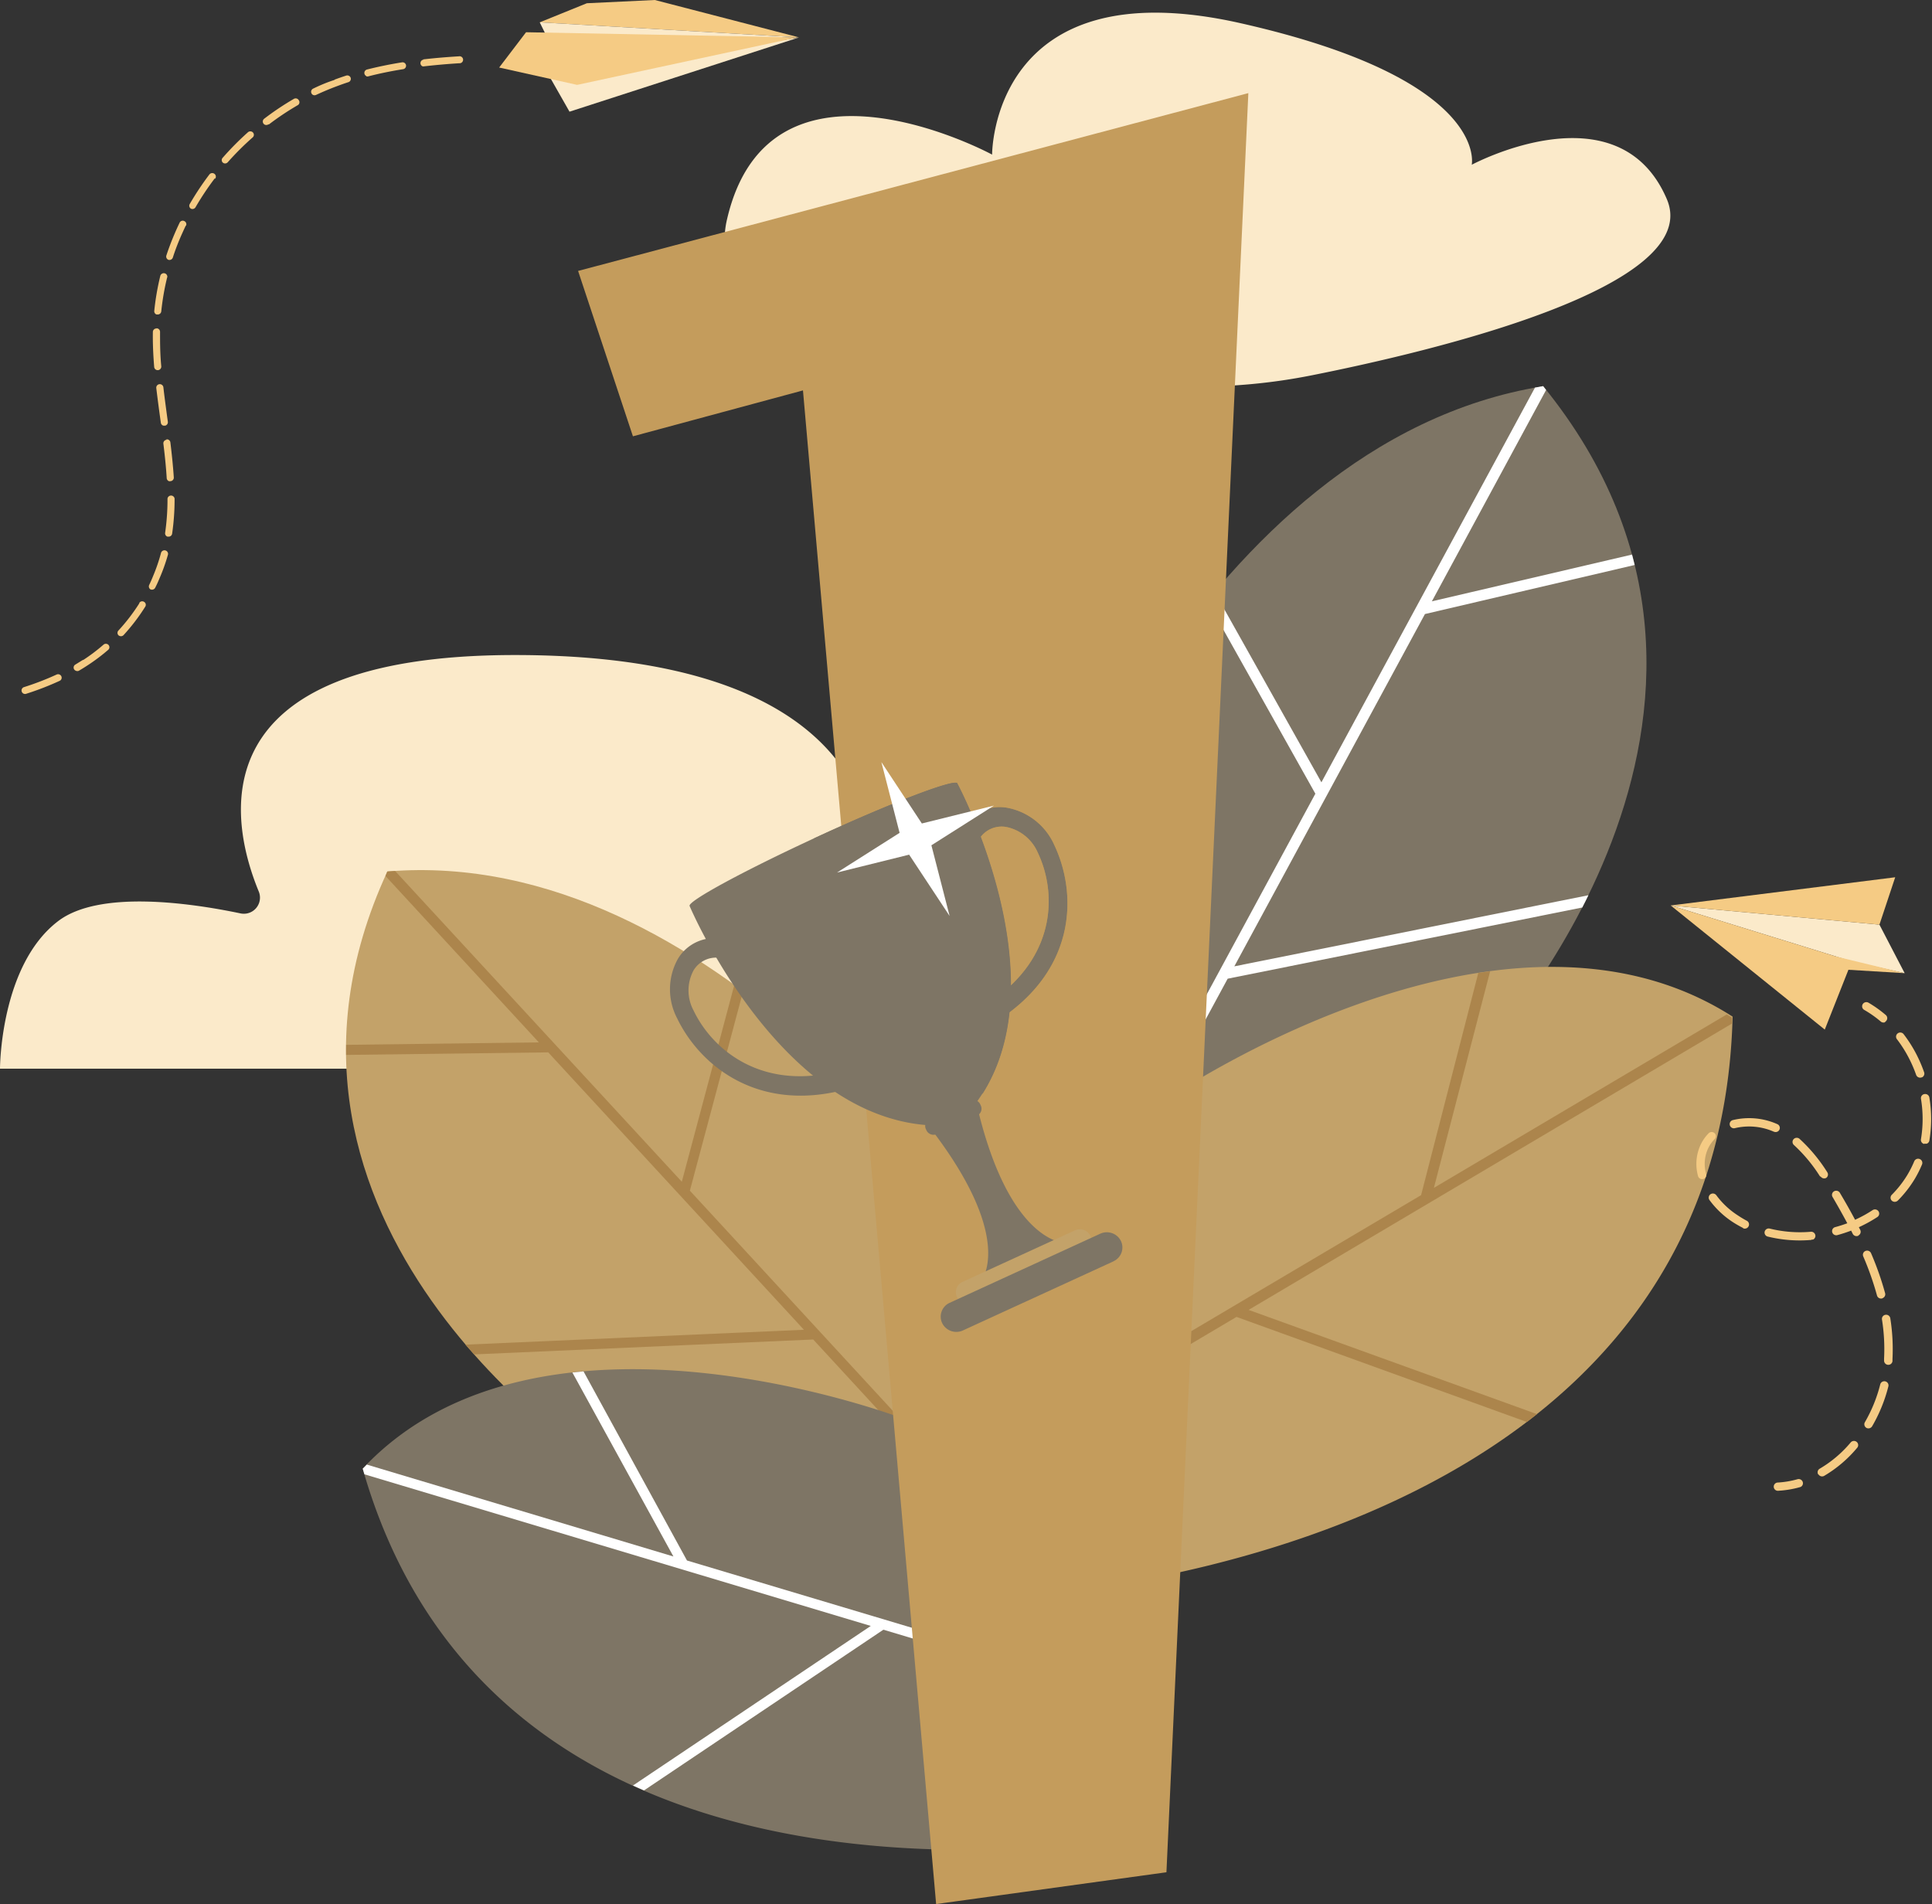 <svg xmlns="http://www.w3.org/2000/svg" xmlns:xlink="http://www.w3.org/1999/xlink" viewBox="0 0 220.54 217.37"><rect x="0" y="0" width="220.54" height="217.37" fill="#333333" stroke="none"/><defs><style>.cls-1{fill:none;}.cls-2{clip-path:url(#clip-path);}.cls-3{fill:#fbeaca;}.cls-4{fill:#c3a269;}.cls-5{fill:#dfcdb2;}.cls-6{fill:#ac854c;}.cls-7{fill:#7e7565;}.cls-8{fill:#fff;}.cls-9{fill:#f5cb84;}.cls-10{fill:#c49c5c;}.cls-11{fill:#fab745;}</style><clipPath id="clip-path" transform="translate(0 0)"><rect class="cls-1" width="220.54" height="217.37"/></clipPath></defs><title>destacados</title><g id="Layer_2" data-name="Layer 2"><g id="Layer_1-2" data-name="Layer 1"><g class="cls-2"><path class="cls-3" d="M83,25C79,41.79,119.39,43.95,136,44.13a66.58,66.58,0,0,0,13.72-1.28c14.07-2.8,44.86-10.15,40.54-20.14C184.72,9.83,168,18.81,168,18.81s2.1-9.73-26.38-16.16-28.37,15-28.37,15S87.91,3.91,83,25" transform="translate(0 0)"/><path class="cls-3" d="M0,122H149.6s8.11-10.06,0-16.84c-4.48-3.74-9.76-3.35-13.6-2.25a4.48,4.48,0,0,1-5.55-3.44c-.91-4.14-3.71-9.55-11.77-12.75s-12.93,1.66-15.83,6.6a2.27,2.27,0,0,1-4.07-.41c-2.51-7.8-11.26-18.13-40-18.13-36.57,0-32.51,19.07-29.24,27a1.84,1.84,0,0,1-2.11,2.49c-5.64-1.18-16.11-2.71-20.81.9C0,110.23,0,122,0,122" transform="translate(0 0)"/><path class="cls-4" d="M111,140.25S81.7,96.38,44.22,99.49c-18.69,40.4,24.09,67.7,24.09,67.7l46,8.33Z" transform="translate(0 0)"/></g><polygon class="cls-5" points="113.5 175.37 114.28 175.51 113.51 175.37 113.5 175.37"/><g class="cls-2"><path class="cls-6" d="M45.1,99.43l-.89.06L44,100l17.51,19-22,.28c0,.21,0,.41,0,.61v.54l23.07-.29,29.19,31.67-38.64,1.7,1,1.11,38.7-1.7,20.72,22.49.78.14-.11-1.14L78.75,135.93l6.08-22.77-1-.74-6,22.49Z" transform="translate(0 0)"/><path class="cls-7" d="M125.91,209.15A17.62,17.62,0,0,1,127.46,199l-24.22-37s-41.55-16-61.84,5.66c13,45.58,63,45,83.66,42.7q.41-.61.86-1.2" transform="translate(0 0)"/><path class="cls-8" d="M41.4,167.65c.06.22.13.44.2.66l57.8,17.31L72.25,203.84l1.26.56,27.33-18.35,22.58,6.76-1-1.5-44-13.16L66.61,156.56l-1.27.13,11.53,21-35-10.49-.46.47Z" transform="translate(0 0)"/><path class="cls-7" d="M117.93,103.32s18.63-52.85,58.23-59.23c30.08,37-6.91,76.18-6.91,76.18l-45.34,20.37Z" transform="translate(0 0)"/><path class="cls-8" d="M138.65,67.58l12.19,21.73,24.38-45.06.93-.17.34.44L163.45,68.65l22.85-5.34c.06.21.11.42.16.63l.14.56-23.94,5.6L140.9,110.32l40.42-8.12c-.23.47-.46.94-.7,1.4l-40.48,8.13-15.45,28.56-.77.34-.19-1.2,26.42-48.82-12.34-22,.86-1" transform="translate(0 0)"/><path class="cls-4" d="M121.41,180.64a18.93,18.93,0,0,0-4.31-10.1l15.21-44.48s38.73-27.14,65.47-10c-1.3,50.46-53.24,62.65-75.17,65.56-.39-.35-.79-.69-1.2-1" transform="translate(0 0)"/><path class="cls-5" d="M197.73,116.06l.06,0h0l-.06,0m.06,0v0m-77.52,45.2h0l-.62,1.81.62-1.81" transform="translate(0 0)"/><path class="cls-6" d="M170.1,110.88l-1.35.19-6.53,25.37-42,24.86-.62,1.81,21.55-12.77,33.15,12,1.15-.9-32.92-11.9,55.18-32.69c0-.24,0-.47,0-.71v0h0l-.06,0-.54-.33-33.43,19.8Z" transform="translate(0 0)"/></g><polygon class="cls-3" points="214.54 105.56 217.42 111.1 211.38 109.75 190.71 103.37 214.54 105.56"/><polygon class="cls-9" points="217.42 111.1 207.16 110.48 209.67 109.22 217.42 111.1"/><polygon class="cls-9" points="214.54 105.56 216.34 100.15 190.71 103.37 214.54 105.56"/><polygon class="cls-9" points="190.71 103.37 211.38 109.75 208.3 117.54 190.71 103.37"/><g class="cls-2"><path class="cls-9" d="M215.15,116.68a.47.47,0,0,0,.14-.11.47.47,0,0,0,0-.67,13.54,13.54,0,0,0-2-1.43.49.49,0,0,0-.66.17.47.47,0,0,0,.17.65,12.56,12.56,0,0,1,1.89,1.33.49.49,0,0,0,.54.06" transform="translate(0 0)"/><path class="cls-9" d="M202.49,129.2a7,7,0,0,0-4.44-.41.48.48,0,0,1-.59-.34.47.47,0,0,1,.35-.58,7.93,7.93,0,0,1,5.09.47.47.47,0,0,1,0,.85.49.49,0,0,1-.42,0m-8.07,5.41a.48.48,0,0,1-.58-.35,5.17,5.17,0,0,1,.4-3.77,4.8,4.8,0,0,1,.82-1.11.49.49,0,0,1,.68,0,.47.47,0,0,1,0,.67,3.87,3.87,0,0,0-.66.89,4.19,4.19,0,0,0-.31,3.1.47.47,0,0,1-.25.54ZM219.34,123a.48.48,0,0,1-.61-.29,15.15,15.15,0,0,0-.84-1.94,14.33,14.33,0,0,0-1.36-2.14.47.47,0,0,1,.1-.66.48.48,0,0,1,.67.09,15.31,15.31,0,0,1,1.45,2.28,16.08,16.08,0,0,1,.89,2.07.47.47,0,0,1-.24.58Zm-11.58,11.31a17.66,17.66,0,0,0-3-3.61.47.47,0,0,1,0-.67.49.49,0,0,1,.68,0,18.52,18.52,0,0,1,3.15,3.8.47.47,0,0,1-.14.65l0,0a.49.49,0,0,1-.62-.17M199,140.2a12.92,12.92,0,0,1-1.13-.64,10.23,10.23,0,0,1-2.73-2.56.47.47,0,0,1,.11-.66.49.49,0,0,1,.67.11,9.26,9.26,0,0,0,2.47,2.31,11.61,11.61,0,0,0,1,.6.47.47,0,0,1,.21.64.48.48,0,0,1-.21.21.49.49,0,0,1-.44,0m20.72-9.61a.47.47,0,0,1-.39-.55,14.1,14.1,0,0,0,0-4.61.47.47,0,0,1,.41-.54.48.48,0,0,1,.55.4,15,15,0,0,1,0,4.91.47.47,0,0,1-.26.34.49.49,0,0,1-.3,0m-12.89,11a15.36,15.36,0,0,1-5-.38.47.47,0,0,1-.35-.57.48.48,0,0,1,.59-.34,14.38,14.38,0,0,0,4.68.36.48.48,0,0,1,.52.43.47.47,0,0,1-.26.46.5.5,0,0,1-.18,0m9.16-4.44a.47.47,0,0,1,0-.67,12.09,12.09,0,0,0,1.76-2.24,12,12,0,0,0,.8-1.58.48.48,0,0,1,.63-.26.47.47,0,0,1,.26.62,12.85,12.85,0,0,1-.86,1.7,13.07,13.07,0,0,1-1.9,2.42.44.44,0,0,1-.13.09.49.49,0,0,1-.56-.08m-3.81,4a.49.49,0,0,1-.65-.22l-.18-.36q-.76.29-1.56.51a.48.48,0,0,1-.6-.33.47.47,0,0,1,.34-.58q.7-.19,1.38-.44c-.5-.94-1.05-1.92-1.68-3a.47.47,0,0,1,.17-.65.49.49,0,0,1,.66.17c.65,1.09,1.22,2.1,1.74,3.08a14.78,14.78,0,0,0,2-1.1.49.49,0,0,1,.67.13.47.47,0,0,1-.13.66,15.66,15.66,0,0,1-2.11,1.16l.16.31a.47.47,0,0,1-.21.63Zm2.71,7.16a.48.48,0,0,1-.59-.34,34.08,34.08,0,0,0-1.57-4.46.47.47,0,0,1,.26-.62.49.49,0,0,1,.63.25,34.78,34.78,0,0,1,1.61,4.58.47.47,0,0,1-.25.54Zm.67,7.58a.48.48,0,0,1-.45-.51v-.21a21.49,21.49,0,0,0-.24-4.45.47.47,0,0,1,.4-.54.48.48,0,0,1,.55.4,22.44,22.44,0,0,1,.25,4.64v.23a.47.47,0,0,1-.26.39.49.49,0,0,1-.25.05m-2.46,7.2a.47.47,0,0,1-.18-.65,16.76,16.76,0,0,0,1.75-4.31.48.48,0,0,1,.58-.35.47.47,0,0,1,.35.57,17.66,17.66,0,0,1-1.85,4.55.48.48,0,0,1-.2.19.49.49,0,0,1-.46,0m-5.5,5.31a.47.47,0,0,1,.17-.65,13.54,13.54,0,0,0,3.54-3,.49.49,0,0,1,.68-.06.47.47,0,0,1,.06.67,14.46,14.46,0,0,1-3.79,3.22h0a.49.49,0,0,1-.63-.18" transform="translate(0 0)"/><path class="cls-9" d="M205.55,169.75a.47.47,0,0,0,.24-.55.49.49,0,0,0-.6-.33,10.55,10.55,0,0,1-2.27.38.47.47,0,1,0,.05.94,11.5,11.5,0,0,0,2.48-.41Z" transform="translate(0 0)"/></g><polygon class="cls-10" points="65.99 30.93 72.25 49.81 91.66 44.57 106.86 217.37 133.15 213.74 142.5 10.63 65.99 30.93"/><polygon class="cls-9" points="74.75 0 66.99 0.37 61.61 2.55 91.22 4.27 74.75 0"/><polyline class="cls-3" points="91.22 4.27 62.38 4.11 61.61 2.55"/><polygon class="cls-3" points="62.77 8.86 62.82 8.9 65.01 12.75 91.16 4.29 62.77 8.86"/><polygon class="cls-9" points="56.98 7.71 60.05 3.68 91.04 4.27 65.88 9.69 56.98 7.71"/><g class="cls-2"><path class="cls-9" d="M9.48,75.36a20.9,20.9,0,0,0,2.32-1.75.41.41,0,0,1,.57,0,.39.39,0,0,1,0,.56A21.68,21.68,0,0,1,9.93,76q-.46.3-.92.57a.41.41,0,0,1-.36,0,.4.4,0,0,1-.19-.16.39.39,0,0,1,.14-.54l.89-.55" transform="translate(0 0)"/><path class="cls-9" d="M48.32,6.78c1.27-.15,2.6-.26,4.06-.35a.4.4,0,1,1,.05.79c-1.45.09-2.77.21-4,.35a.42.42,0,0,1-.2,0,.4.4,0,0,1,.11-.76" transform="translate(0 0)"/><path class="cls-9" d="M41.83,8.69a.4.4,0,0,1,.05-.75c1.26-.32,2.61-.6,4-.82a.4.4,0,0,1,.47.33A.4.4,0,0,1,46,7.9c-1.37.22-2.7.49-3.93.81a.41.41,0,0,1-.26,0" transform="translate(0 0)"/><path class="cls-9" d="M15.89,68.84a.4.4,0,0,1,.56-.13.39.39,0,0,1,.13.55,22.24,22.24,0,0,1-2.47,3.24.41.41,0,0,1-.46.1.37.37,0,0,1-.12-.07.39.39,0,0,1,0-.56,21.56,21.56,0,0,0,2.39-3.12" transform="translate(0 0)"/><path class="cls-9" d="M17.22,67.31a.4.4,0,0,1-.19-.53q.23-.48.44-1a20.44,20.44,0,0,0,.92-2.69.41.41,0,0,1,.79.2,21.05,21.05,0,0,1-1,2.8q-.21.51-.46,1a.41.41,0,0,1-.52.2Z" transform="translate(0 0)"/><path class="cls-9" d="M19.2,61.26l-.1,0a.4.4,0,0,1-.25-.43,26.73,26.73,0,0,0,.27-3.91.41.41,0,0,1,.81,0,27.28,27.28,0,0,1-.28,4,.4.4,0,0,1-.46.34" transform="translate(0 0)"/><path class="cls-9" d="M21.21,25.75q-.34.71-.65,1.43c-.31.73-.59,1.47-.83,2.22a.41.41,0,0,1-.51.26h0a.4.4,0,0,1-.23-.49c.25-.76.54-1.53.85-2.27q.31-.74.66-1.47a.39.39,0,0,1,.54-.19.39.39,0,0,1,.19.53" transform="translate(0 0)"/><path class="cls-9" d="M19.08,31.67a28.56,28.56,0,0,0-.67,3.87.4.4,0,0,1-.44.36l-.11,0a.39.39,0,0,1-.25-.41,29.2,29.2,0,0,1,.69-4,.41.41,0,0,1,.49-.29.4.4,0,0,1,.3.48" transform="translate(0 0)"/><path class="cls-9" d="M24.51,20.37a32.14,32.14,0,0,0-2.19,3.29.41.41,0,0,1-.51.17l0,0a.39.39,0,0,1-.15-.54,33.18,33.18,0,0,1,2.24-3.37.41.41,0,0,1,.57-.08.39.39,0,0,1,.09.56" transform="translate(0 0)"/><path class="cls-9" d="M30.64,14.19a.41.41,0,0,1-.4.05.4.4,0,0,1-.09-.68,32.16,32.16,0,0,1,3.39-2.27.41.41,0,0,1,.56.14A.39.39,0,0,1,34,12a31.4,31.4,0,0,0-3.31,2.21" transform="translate(0 0)"/><path class="cls-9" d="M18.82,48.58a.41.41,0,0,1-.21,0,.4.4,0,0,1-.25-.32l-.07-.5c-.16-1.15-.31-2.3-.45-3.46a.4.4,0,0,1,.36-.44.41.41,0,0,1,.45.35c.13,1.15.29,2.3.44,3.44l.07.5a.4.4,0,0,1-.35.45" transform="translate(0 0)"/><path class="cls-9" d="M26,18.52a.41.41,0,0,1-.46.11l-.11-.07a.39.39,0,0,1,0-.56,33.35,33.35,0,0,1,2.86-2.89.41.41,0,0,1,.57,0,.39.39,0,0,1,0,.56A32.44,32.44,0,0,0,26,18.52" transform="translate(0 0)"/><path class="cls-9" d="M19,50.16a.4.4,0,0,1,.45.35c.19,1.55.31,2.82.39,4a.4.4,0,0,1-.38.42.41.41,0,0,1-.18,0,.4.4,0,0,1-.25-.34c-.07-1.15-.19-2.4-.38-3.94a.4.4,0,0,1,.35-.44" transform="translate(0 0)"/><path class="cls-9" d="M6.48,77A.41.41,0,0,1,7,77.2a.39.39,0,0,1-.2.53A33.06,33.06,0,0,1,3,79.2a.4.4,0,0,1-.28,0,.4.4,0,0,1,0-.75A32.49,32.49,0,0,0,6.48,77" transform="translate(0 0)"/><path class="cls-9" d="M17.87,37.48a.4.4,0,0,1,.4.41c0,1.21,0,2.5.14,3.94a.41.41,0,0,1-.56.4.4.4,0,0,1-.25-.34c-.12-1.46-.17-2.78-.15-4a.4.4,0,0,1,.41-.39" transform="translate(0 0)"/><path class="cls-9" d="M38.17,9.1q.67-.25,1.35-.47a.41.41,0,0,1,.51.25.4.4,0,0,1-.26.5c-.44.14-.88.3-1.31.46-.81.3-1.61.64-2.39,1a.41.41,0,0,1-.33,0,.4.4,0,0,1,0-.72c.8-.39,1.63-.74,2.46-1" transform="translate(0 0)"/><path class="cls-7" d="M88.91,114.05l-4.66-4.5-2.19-.21a3,3,0,0,0-2.89,1.44,4.84,4.84,0,0,0,0,4.58c2.13,4.44,7.51,8.88,15.76,7.1A15.63,15.63,0,0,1,93,119.17c-.17-.4-.33-.82-.51-1.33a16,16,0,0,1-3.56-3.79m8.27,10.17-1,.24c-9.86,2.48-16.36-2.89-18.92-8.24a7.12,7.12,0,0,1,.1-6.75,4.85,4.85,0,0,1,4.72-2.34l3,.28,5.33,5.15.17.21a13.52,13.52,0,0,0,3.35,3.51l.32.23.12.38c.2.6.36,1.06.55,1.48a13.32,13.32,0,0,0,2.69,4L99,123.8Z" transform="translate(0 0)"/><path class="cls-11" d="M111.86,108.94c.29.45.51.84.72,1.23a15.49,15.49,0,0,1,1.33,3.57c6.68-5.06,6.66-12,4.55-16.41a5,5,0,0,0-3.6-2.92,3,3,0,0,0-3,1.26l-1.25,1.78.54,6.39a15.49,15.49,0,0,1,.69,5.1m.5,8.71-.23-1.94a13.17,13.17,0,0,0-1.41-4.59c-.21-.41-.46-.83-.81-1.36l-.22-.34,0-.39a13.19,13.19,0,0,0-.6-4.77l-.05-.26-.62-7.32,1.68-2.4A4.86,4.86,0,0,1,115,92.22a7.36,7.36,0,0,1,5.35,4.25c2.54,5.36,2.58,13.69-5.68,19.52l-.83.59Z" transform="translate(0 0)"/><path class="cls-7" d="M111.45,125.94c-3.68-16-15.69-10.53-5.5,2.52s6,17.86,6,17.86a19.33,19.33,0,0,0,9.64-4.42s-6.46.09-10.14-16" transform="translate(0 0)"/><path class="cls-7" d="M109.29,89.43v0c-.27-.56-7.33,2.12-15.77,6s-15.07,7.47-14.8,8l0,0c.23.54,10.12,23.56,26.9,25a.82.82,0,0,0,.06.45l.08.17a.89.89,0,0,0,1.17.42l4.6-2.11a.86.86,0,0,0,.43-1.15l-.08-.17a.84.84,0,0,0-.31-.34c9.64-13.56-2.06-35.78-2.32-36.28" transform="translate(0 0)"/><path class="cls-7" d="M111.86,108.94c.29.45.51.84.72,1.23a15.49,15.49,0,0,1,1.33,3.57c6.68-5.06,6.66-12,4.55-16.41a5,5,0,0,0-3.6-2.92,3,3,0,0,0-3,1.26l-1.25,1.78.54,6.39a15.49,15.49,0,0,1,.69,5.1m.5,8.71-.23-1.94a13.17,13.17,0,0,0-1.41-4.59c-.21-.41-.46-.83-.81-1.36l-.22-.34,0-.39a13.19,13.19,0,0,0-.6-4.77l-.05-.26-.62-7.32,1.68-2.4A4.86,4.86,0,0,1,115,92.22a7.36,7.36,0,0,1,5.35,4.25c2.54,5.36,2.58,13.69-5.68,19.52l-.83.59Z" transform="translate(0 0)"/><path class="cls-7" d="M109.29,89.43v0c-.27-.56-7.33,2.12-15.77,6l-.65.3c1.2,1.28,2.36,2.57,3.52,3.85a72.79,72.79,0,0,1,8.27,11.29,142.49,142.49,0,0,1,7.5,14c8.61-13.62-2.62-35-2.88-35.44" transform="translate(0 0)"/></g><polygon class="cls-8" points="106.32 96.5 113.46 91.97 105.23 94.01 100.61 87 102.69 95.08 95.55 99.61 103.78 97.57 108.4 104.57 106.32 96.5"/><g class="cls-2"><path class="cls-4" d="M123.87,142.82,111,148.7a1.34,1.34,0,0,1-1.76-.63,1.29,1.29,0,0,1,.64-1.73l12.83-5.88a1.34,1.34,0,0,1,1.76.63,1.29,1.29,0,0,1-.64,1.73" transform="translate(0 0)"/><path class="cls-7" d="M127.1,144l-17.19,7.89a1.8,1.8,0,0,1-2.36-.84,1.73,1.73,0,0,1,.86-2.32l17.19-7.89a1.8,1.8,0,0,1,2.36.84h0a1.73,1.73,0,0,1-.86,2.31" transform="translate(0 0)"/><path class="cls-7" d="M179.74,146" transform="translate(0 0)"/><path class="cls-7" d="M183.46,147.1" transform="translate(0 0)"/></g></g></g></svg>
